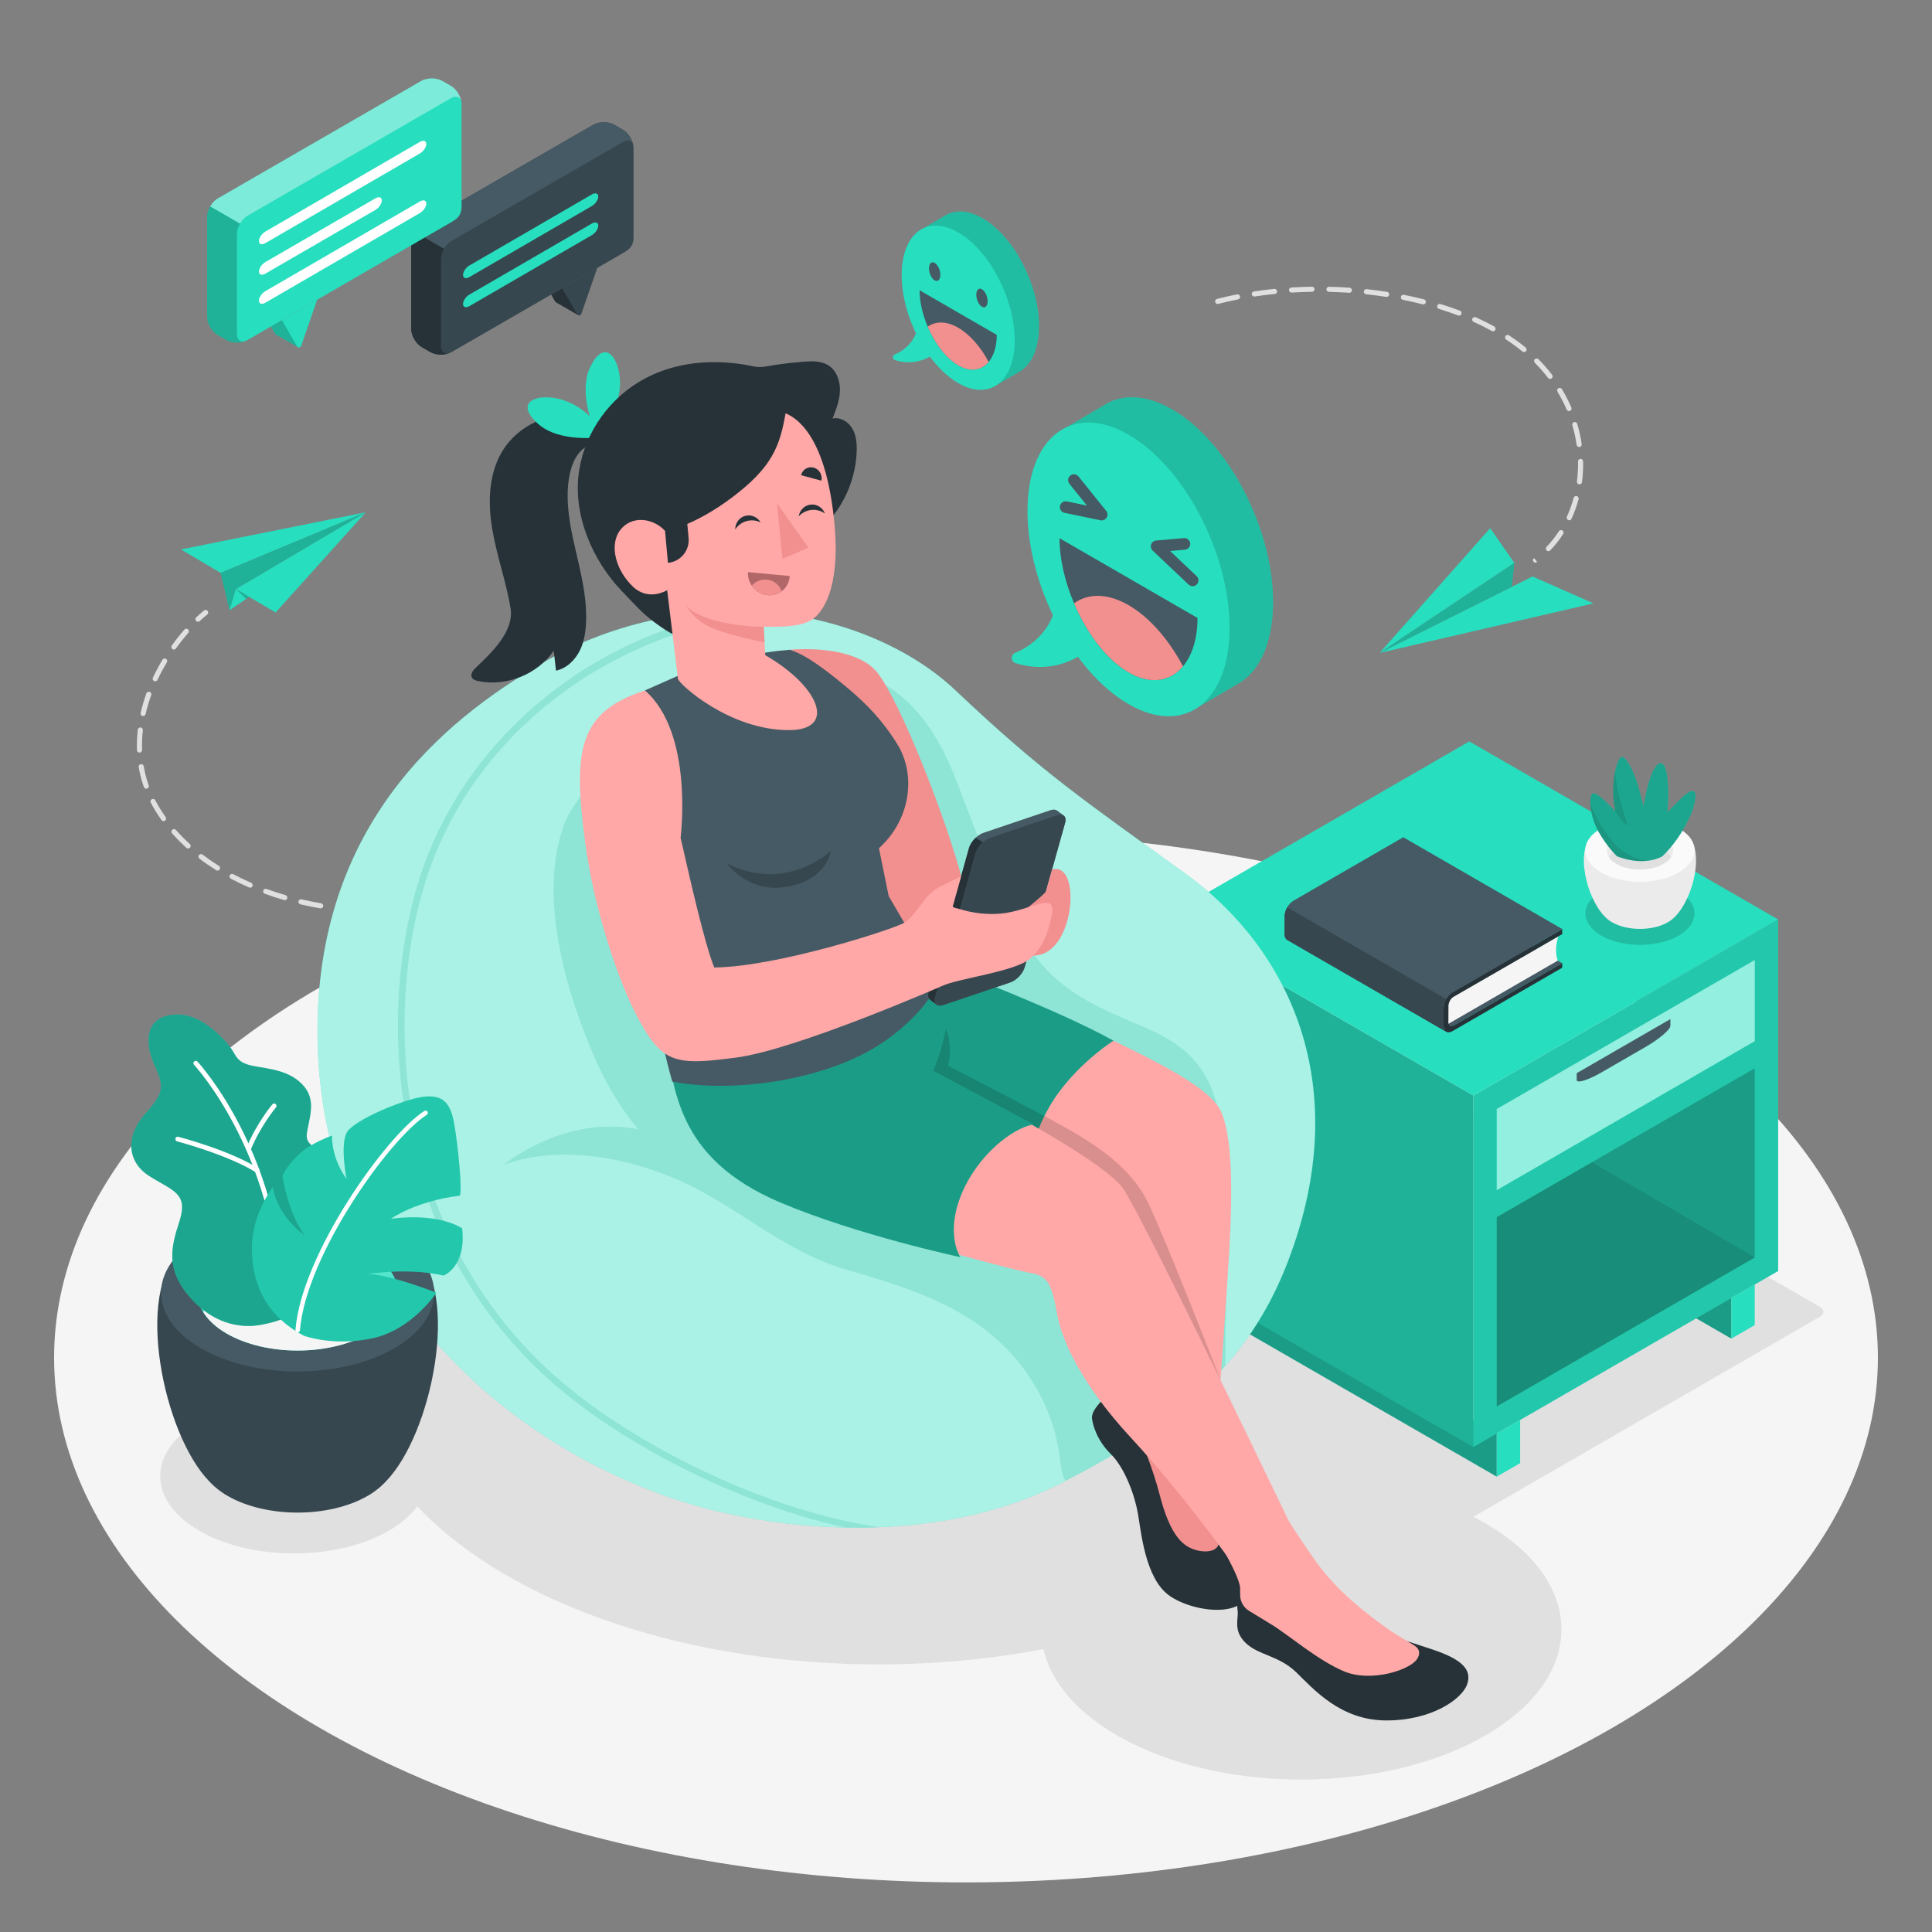 <?xml version="1.0" encoding="utf-8"?>
<!-- Generator: Adobe Illustrator 27.5.0, SVG Export Plug-In . SVG Version: 6.00 Build 0)  -->
<svg version="1.1" xmlns="http://www.w3.org/2000/svg" xmlns:xlink="http://www.w3.org/1999/xlink" x="0px" y="0px"
	 viewBox="0 0 500 500" style="enable-background:new 0 0 500 500;" xml:space="preserve">
<rect x="0" y="0" width="500" height="500" fill="#808080" stroke="none"/>
<g id="Floor">
	<ellipse id="Floor_5_" style="fill:#F5F5F5;" cx="250" cy="351.358" rx="236" ry="135.805"/>
</g>
<g id="Shadows">
	<ellipse id="Shadow_6_" style="fill:#E0E0E0;" cx="76.087" cy="382.027" rx="34.637" ry="19.997"/>
	<ellipse id="Shadow_21_" style="fill:#E0E0E0;" cx="336.778" cy="421.683" rx="67.32" ry="38.867"/>
	<ellipse id="Shadow_13_" style="fill:#E0E0E0;" cx="227.353" cy="352.225" rx="136.007" ry="78.524"/>
	<path id="Shadow_22_" style="fill:#E0E0E0;" d="M370.595,396.218l-85.861-49.383c-1.206-0.694-1.207-1.82-0.002-2.516
		l96.234-55.561c1.205-0.696,3.159-0.696,4.364,0l85.691,49.476c1.205,0.696,1.205,1.824,0,2.519l-96.06,55.46
		C373.755,396.91,371.801,396.912,370.595,396.218z"/>
</g>
<g id="Paper_Planes_1_">
	<g id="Paper_Planes">
		<g id="Paper_Plane_1_">
			<g id="XMLID_16655_">
				<polygon id="XMLID_16653_" style="fill:#27DEBF;" points="61.044,152.442 94.659,132.571 71.326,158.517 				"/>
				<polygon id="XMLID_16654_" style="fill:#27DEBF;" points="94.659,132.571 57.108,148.268 46.827,142.193 				"/>
				<polygon id="XMLID_16619_" style="fill:#27DEBF;" points="57.108,148.268 59.398,157.937 61.044,152.442 94.659,132.571 				"/>
				<polygon id="XMLID_596_" style="opacity:0.2;" points="57.108,148.268 59.398,157.937 61.044,152.442 94.659,132.571 				"/>
				<polygon id="XMLID_16671_" style="fill:#27DEBF;" points="59.398,157.937 64.471,154.467 61.044,152.442 				"/>
				<polygon id="XMLID_587_" style="opacity:0.2;" points="61.044,152.442 64.471,154.467 63.662,155.021 				"/>
			</g>
			<g id="XMLID_586_">
				<g>
					<path style="fill:#E0E0E0;" d="M51.233,160.914c-0.176,0-0.352-0.07-0.482-0.209c-0.25-0.266-0.237-0.685,0.03-0.934
						c0.678-0.636,1.361-1.231,2.028-1.769c0.283-0.227,0.699-0.186,0.929,0.1c0.229,0.285,0.185,0.7-0.1,0.929
						c-0.642,0.517-1.299,1.091-1.953,1.703C51.557,160.855,51.396,160.914,51.233,160.914z"/>
				</g>
				<g>
					<path style="fill:#E0E0E0;" d="M100.613,236.537c-1.306-0.001-2.592-0.022-3.857-0.064c-0.365-0.013-0.65-0.318-0.639-0.683
						c0.013-0.363,0.29-0.619,0.683-0.639c1.688,0.057,3.411,0.076,5.172,0.057c0.002,0,0.005,0,0.007,0
						c0.362,0,0.657,0.291,0.661,0.654c0.004,0.364-0.289,0.664-0.654,0.667C101.526,236.534,101.068,236.537,100.613,236.537z
						 M106.31,236.401c-0.35,0-0.642-0.276-0.659-0.63c-0.017-0.364,0.264-0.674,0.629-0.691c1.692-0.08,3.428-0.197,5.163-0.349
						c0.363-0.011,0.684,0.238,0.716,0.601c0.032,0.363-0.238,0.684-0.601,0.716c-1.753,0.153-3.508,0.271-5.217,0.351
						C106.331,236.401,106.32,236.401,106.31,236.401z M92.45,236.241c-0.016,0-0.033,0-0.049-0.002
						c-1.745-0.128-3.498-0.303-5.209-0.518c-0.362-0.046-0.618-0.377-0.573-0.739c0.046-0.362,0.377-0.611,0.739-0.573
						c1.688,0.213,3.417,0.386,5.139,0.513c0.365,0.027,0.638,0.343,0.611,0.707C93.083,235.976,92.792,236.241,92.45,236.241z
						 M115.812,235.605c-0.33,0-0.615-0.246-0.655-0.583c-0.043-0.361,0.215-0.69,0.578-0.734c1.683-0.201,3.409-0.439,5.131-0.705
						c0.352-0.062,0.697,0.19,0.754,0.552c0.056,0.361-0.191,0.698-0.552,0.754c-1.736,0.269-3.477,0.508-5.177,0.711
						C115.865,235.604,115.838,235.605,115.812,235.605z M82.99,235.087c-0.037,0-0.076-0.003-0.113-0.01
						c-1.747-0.303-3.475-0.654-5.134-1.042c-0.355-0.083-0.576-0.439-0.492-0.794c0.084-0.354,0.442-0.572,0.794-0.492
						c1.634,0.383,3.336,0.728,5.057,1.027c0.36,0.063,0.601,0.405,0.539,0.764C83.584,234.861,83.305,235.087,82.99,235.087z
						 M73.7,232.955c-0.061,0-0.122-0.009-0.184-0.026c-1.693-0.491-3.371-1.039-4.986-1.629c-0.342-0.125-0.519-0.504-0.393-0.847
						c0.123-0.342,0.502-0.523,0.847-0.393c1.587,0.579,3.236,1.118,4.9,1.6c0.351,0.102,0.553,0.468,0.451,0.818
						C74.251,232.767,73.987,232.955,73.7,232.955z M64.734,229.733c-0.089,0-0.178-0.017-0.264-0.055
						c-1.623-0.707-3.215-1.473-4.731-2.279c-0.322-0.171-0.444-0.571-0.273-0.894c0.172-0.32,0.571-0.442,0.894-0.273
						c1.485,0.789,3.046,1.542,4.637,2.235c0.335,0.145,0.488,0.535,0.342,0.869C65.232,229.585,64.989,229.733,64.734,229.733z
						 M56.295,225.309c-0.119,0-0.24-0.033-0.35-0.101c-1.506-0.943-2.962-1.949-4.327-2.991c-0.289-0.221-0.345-0.636-0.124-0.926
						c0.221-0.289,0.634-0.346,0.926-0.124c1.333,1.016,2.754,1.999,4.227,2.922c0.309,0.193,0.403,0.601,0.209,0.911
						C56.73,225.2,56.515,225.309,56.295,225.309z M48.686,219.584c-0.159,0-0.317-0.057-0.443-0.17
						c-1.321-1.196-2.57-2.456-3.709-3.747c-0.241-0.273-0.215-0.691,0.058-0.933c0.273-0.24,0.69-0.217,0.933,0.058
						c1.107,1.254,2.321,2.478,3.605,3.641c0.27,0.245,0.291,0.664,0.047,0.934C49.046,219.511,48.866,219.584,48.686,219.584z
						 M42.329,212.502c-0.207,0-0.41-0.096-0.539-0.276c-1.044-1.462-1.977-2.977-2.772-4.505c-0.168-0.323-0.042-0.722,0.282-0.891
						c0.325-0.168,0.722-0.041,0.892,0.282c0.766,1.472,1.666,2.935,2.674,4.346c0.213,0.297,0.143,0.71-0.153,0.922
						C42.596,212.462,42.462,212.502,42.329,212.502z M37.862,204.111c-0.271,0-0.525-0.167-0.622-0.438
						c-0.457-1.273-0.825-2.56-1.092-3.827c-0.093-0.439-0.177-0.875-0.251-1.313c-0.061-0.36,0.183-0.701,0.542-0.762
						c0.352-0.06,0.7,0.182,0.762,0.542c0.07,0.418,0.15,0.838,0.239,1.258c0.256,1.208,0.607,2.437,1.044,3.654
						c0.123,0.343-0.056,0.721-0.399,0.845C38.012,204.098,37.936,204.111,37.862,204.111z M36.108,194.777
						c-0.355,0-0.648-0.281-0.661-0.638c-0.014-0.422-0.022-0.843-0.022-1.263c0-1.322,0.077-2.677,0.228-4.028
						c0.041-0.363,0.381-0.621,0.731-0.583c0.363,0.04,0.623,0.367,0.583,0.731c-0.146,1.301-0.22,2.606-0.22,3.879
						c0,0.404,0.008,0.81,0.022,1.216c0.013,0.365-0.273,0.671-0.638,0.684C36.123,194.777,36.116,194.777,36.108,194.777z
						 M37.041,185.313c-0.049,0-0.099-0.005-0.148-0.016c-0.356-0.082-0.578-0.436-0.497-0.791c0.384-1.678,0.887-3.381,1.493-5.062
						c0.123-0.343,0.501-0.522,0.845-0.397c0.343,0.123,0.521,0.502,0.397,0.845c-0.588,1.632-1.075,3.283-1.447,4.908
						C37.614,185.106,37.342,185.313,37.041,185.313z M40.171,176.323c-0.094,0-0.19-0.02-0.281-0.063
						c-0.331-0.155-0.472-0.549-0.317-0.879c0.737-1.568,1.569-3.131,2.477-4.648c0.188-0.312,0.592-0.415,0.907-0.228
						c0.314,0.188,0.414,0.593,0.228,0.907c-0.886,1.478-1.698,3.002-2.416,4.531C40.657,176.183,40.419,176.323,40.171,176.323z
						 M44.995,168.108c-0.133,0-0.266-0.039-0.383-0.123c-0.297-0.212-0.366-0.624-0.154-0.921c1.028-1.44,2.128-2.829,3.272-4.13
						c0.241-0.273,0.658-0.302,0.933-0.06c0.274,0.241,0.301,0.659,0.06,0.933c-1.114,1.267-2.187,2.621-3.189,4.024
						C45.405,168.012,45.202,168.108,44.995,168.108z"/>
				</g>
				<g>
					<path style="fill:#E0E0E0;" d="M125.302,234.161c-0.312,0-0.59-0.222-0.649-0.54c-0.066-0.359,0.171-0.704,0.53-0.77
						c0.855-0.158,1.718-0.324,2.585-0.5c0.357-0.071,0.707,0.16,0.779,0.517c0.072,0.358-0.16,0.706-0.517,0.779
						c-0.875,0.176-1.744,0.344-2.606,0.504C125.383,234.157,125.343,234.161,125.302,234.161z"/>
				</g>
			</g>
		</g>
		<g id="Paper_Plane">
			<polygon id="XMLID_16609_" style="fill:#27DEBF;" points="357.039,168.981 396.619,149.185 412.387,156.16 			"/>
			<polygon id="XMLID_16612_" style="fill:#27DEBF;" points="357.039,168.981 391.907,145.672 385.662,136.697 			"/>
			<polygon id="XMLID_602_" style="fill:#27DEBF;" points="391.907,145.672 391.248,151.871 357.039,168.981 			"/>
			<polygon id="XMLID_584_" style="opacity:0.2;" points="391.907,145.672 391.248,151.871 357.039,168.981 			"/>
			<g id="XMLID_583_">
				<path style="fill:#E0E0E0;" d="M397.383,145.597c-0.193,0-0.386-0.085-0.516-0.248c-0.228-0.285-0.182-0.7,0.104-0.929
					l0.458,0.482l0.367,0.551C397.674,145.55,397.528,145.597,397.383,145.597z M400.721,142.643c-0.164,0-0.329-0.061-0.457-0.184
					c-0.264-0.252-0.273-0.67-0.02-0.934c1.176-1.229,2.252-2.589,3.197-4.043c0.197-0.306,0.608-0.393,0.914-0.194
					c0.307,0.198,0.393,0.608,0.194,0.914c-0.99,1.523-2.117,2.95-3.351,4.237C401.068,142.575,400.895,142.643,400.721,142.643z
					 M406.111,134.644c-0.092,0-0.186-0.019-0.275-0.06c-0.332-0.152-0.478-0.544-0.326-0.876c0.709-1.547,1.297-3.184,1.75-4.866
					c0.094-0.351,0.453-0.566,0.81-0.465c0.352,0.094,0.561,0.457,0.465,0.81c-0.471,1.751-1.085,3.458-1.823,5.072
					C406.601,134.501,406.361,134.644,406.111,134.644z M408.76,125.356c-0.029,0-0.059-0.002-0.087-0.006
					c-0.363-0.048-0.616-0.38-0.568-0.742c0.194-1.462,0.292-2.964,0.292-4.464c0-0.236-0.003-0.473-0.008-0.71
					c-0.008-0.365,0.283-0.666,0.647-0.674c0.005,0,0.01,0,0.013,0c0.359,0,0.654,0.288,0.661,0.647
					c0.005,0.246,0.008,0.491,0.008,0.737c0,1.558-0.102,3.119-0.304,4.637C409.369,125.115,409.086,125.356,408.76,125.356z
					 M408.687,115.694c-0.323,0-0.606-0.238-0.653-0.566c-0.245-1.696-0.618-3.4-1.111-5.065c-0.104-0.35,0.096-0.717,0.446-0.821
					c0.352-0.104,0.717,0.096,0.821,0.446c0.51,1.725,0.897,3.492,1.151,5.252c0.052,0.362-0.198,0.696-0.56,0.748
					C408.75,115.692,408.718,115.694,408.687,115.694z M406.06,106.396c-0.256,0-0.5-0.15-0.607-0.4
					c-0.678-1.577-1.476-3.129-2.374-4.616c-0.188-0.312-0.089-0.718,0.224-0.907c0.313-0.188,0.718-0.089,0.907,0.224
					c0.929,1.538,1.756,3.145,2.457,4.778c0.144,0.335-0.011,0.724-0.346,0.867C406.236,106.378,406.148,106.396,406.06,106.396z
					 M401.16,98.064c-0.198,0-0.394-0.089-0.524-0.259c-1.04-1.355-2.192-2.671-3.424-3.91c-0.257-0.259-0.255-0.677,0.004-0.935
					c0.259-0.259,0.676-0.255,0.935,0.004c1.27,1.279,2.459,2.637,3.533,4.037c0.222,0.289,0.167,0.704-0.122,0.926
					C401.443,98.019,401.301,98.064,401.16,98.064z M394.426,91.126c-0.148,0-0.296-0.049-0.419-0.15
					c-0.801-0.658-1.637-1.299-2.484-1.905c-0.562-0.402-1.136-0.794-1.719-1.178c-0.305-0.2-0.39-0.61-0.189-0.915
					c0.2-0.305,0.609-0.393,0.915-0.189c0.599,0.393,1.187,0.795,1.763,1.207c0.871,0.623,1.731,1.282,2.554,1.959
					c0.282,0.232,0.323,0.648,0.091,0.93C394.806,91.044,394.616,91.126,394.426,91.126z M386.391,85.731
					c-0.108,0-0.217-0.026-0.318-0.082c-1.482-0.818-3.057-1.604-4.681-2.335c-0.333-0.15-0.481-0.541-0.332-0.874
					c0.152-0.334,0.542-0.479,0.874-0.332c1.657,0.746,3.264,1.548,4.778,2.383c0.319,0.177,0.436,0.579,0.26,0.898
					C386.85,85.608,386.624,85.731,386.391,85.731z M377.593,81.686c-0.078,0-0.158-0.013-0.235-0.043
					c-1.601-0.609-3.27-1.182-4.959-1.702c-0.349-0.108-0.544-0.478-0.438-0.826c0.107-0.35,0.48-0.54,0.826-0.438
					c1.718,0.529,3.413,1.112,5.04,1.731c0.341,0.13,0.513,0.512,0.383,0.852C378.111,81.525,377.86,81.686,377.593,81.686z
					 M368.353,78.777c-0.054,0-0.109-0.007-0.164-0.02c-1.657-0.425-3.38-0.816-5.124-1.163c-0.358-0.071-0.59-0.419-0.519-0.777
					c0.071-0.359,0.423-0.592,0.777-0.519c1.767,0.351,3.515,0.748,5.195,1.178c0.353,0.091,0.566,0.451,0.476,0.805
					C368.916,78.579,368.648,78.777,368.353,78.777z M315.124,78.664c-0.294,0-0.563-0.197-0.639-0.495
					c-0.091-0.353,0.121-0.714,0.474-0.805c1.684-0.436,3.43-0.832,5.19-1.178c0.361-0.071,0.706,0.162,0.776,0.52
					c0.07,0.359-0.162,0.706-0.52,0.776c-1.735,0.341-3.456,0.732-5.115,1.161C315.233,78.657,315.177,78.664,315.124,78.664z
					 M358.853,76.84c-0.034,0-0.068-0.002-0.103-0.008c-1.7-0.265-3.454-0.494-5.213-0.682c-0.363-0.038-0.625-0.364-0.587-0.727
					c0.038-0.362,0.375-0.633,0.727-0.587c1.779,0.189,3.554,0.421,5.277,0.69c0.361,0.056,0.607,0.394,0.551,0.755
					C359.454,76.608,359.173,76.84,358.853,76.84z M324.614,76.74c-0.321,0-0.603-0.235-0.652-0.562
					c-0.055-0.362,0.193-0.698,0.554-0.752c1.728-0.262,3.503-0.485,5.276-0.665c0.354-0.033,0.688,0.229,0.724,0.591
					c0.037,0.363-0.228,0.687-0.591,0.724c-1.75,0.177-3.504,0.397-5.21,0.655C324.681,76.738,324.647,76.74,324.614,76.74z
					 M349.218,75.774c-0.015,0-0.031,0-0.045-0.001c-1.74-0.118-3.507-0.197-5.252-0.236c-0.365-0.008-0.654-0.311-0.646-0.675
					c0.008-0.36,0.302-0.646,0.661-0.646c0.005,0,0.01,0,0.014,0c1.765,0.038,3.553,0.118,5.311,0.238
					c0.364,0.025,0.64,0.34,0.615,0.704C349.853,75.506,349.562,75.774,349.218,75.774z M334.249,75.725
					c-0.346,0-0.637-0.269-0.659-0.62c-0.022-0.364,0.255-0.678,0.619-0.7c1.75-0.108,3.538-0.176,5.312-0.203
					c0.003,0,0.007,0,0.01,0c0.361,0,0.655,0.29,0.661,0.651c0.006,0.364-0.286,0.665-0.651,0.67
					c-1.753,0.027-3.521,0.094-5.251,0.201C334.276,75.725,334.263,75.725,334.249,75.725z"/>
			</g>
		</g>
	</g>
</g>
<g id="Furniture">
	<g id="Side_table">
		<g id="Side_table_1_">
			<g id="XMLID_5255_">
				<g id="XMLID_5311_">
					<polygon id="XMLID_5312_" style="fill:#27DEBF;" points="448.067,346.432 435.949,339.435 448.067,335.935 					"/>
				</g>
				<g id="XMLID_5309_" style="opacity:0.3;">
					<polygon id="XMLID_5310_" points="448.067,346.432 435.949,339.435 448.067,335.935 					"/>
				</g>
				<g id="XMLID_5305_">
					<polygon id="XMLID_5306_" style="fill:#27DEBF;" points="387.356,370.99 387.356,382.149 307.417,336.059 307.418,324.901 
											"/>
				</g>
				<g id="XMLID_5303_" style="opacity:0.3;">
					<polygon id="XMLID_5304_" points="387.356,370.99 387.356,382.149 307.417,336.059 307.418,324.901 					"/>
				</g>
				<g id="XMLID_5299_">
					<polygon id="XMLID_5300_" style="fill:#27DEBF;" points="301.356,237.424 381.296,283.514 381.297,374.49 301.356,328.4 					
						"/>
				</g>
				<g id="XMLID_5297_" style="opacity:0.2;">
					<polygon id="XMLID_5298_" points="301.356,237.424 381.296,283.514 381.297,374.49 301.356,328.4 					"/>
				</g>
				<g id="XMLID_5295_">
					<polygon id="XMLID_5296_" style="fill:#27DEBF;" points="381.296,283.514 460.19,237.961 460.19,328.937 381.297,374.49 					
						"/>
					<polygon id="XMLID_295_" style="opacity:0.1;" points="381.296,283.514 460.19,237.961 460.19,328.937 381.297,374.49 					"/>
				</g>
				<g id="XMLID_5291_">
					<polygon id="XMLID_5292_" style="fill:#27DEBF;" points="460.19,237.961 380.249,191.871 301.356,237.424 381.296,283.514 
											"/>
				</g>
				<g id="XMLID_5286_">
					<g id="XMLID_5287_">
						<polygon id="XMLID_5288_" style="fill:#27DEBF;" points="387.356,287.012 454.131,248.458 454.131,269.452 387.356,308.008 
													"/>
					</g>
				</g>
				<g id="XMLID_5281_" style="opacity:0.5;">
					<g id="XMLID_5284_">
						<polygon id="XMLID_5285_" style="fill:#FFFFFF;" points="387.356,287.012 454.131,248.458 454.131,269.452 387.356,308.008 
													"/>
					</g>
				</g>
				<g id="XMLID_5278_">
					<g id="XMLID_5279_">
						<polygon id="XMLID_5280_" style="fill:#27DEBF;" points="387.356,315.006 454.131,276.451 454.131,325.438 387.356,363.994 
													"/>
					</g>
				</g>
				<g id="XMLID_5264_" style="opacity:0.3;">
					<g id="XMLID_5265_">
						<polygon id="XMLID_5277_" points="387.356,315.006 454.131,276.451 454.131,325.438 387.356,363.994 						"/>
					</g>
				</g>
				<g id="XMLID_5262_">
					<polygon id="XMLID_5263_" style="fill:#27DEBF;" points="387.356,382.149 393.418,378.65 393.418,367.492 387.356,370.99 					
						"/>
				</g>
				<g id="XMLID_5258_">
					<polygon id="XMLID_5259_" style="fill:#27DEBF;" points="448.067,346.432 454.129,342.933 454.129,332.437 448.067,335.935 
											"/>
				</g>
			</g>
			<g id="XMLID_5253_">
				<path id="XMLID_5254_" style="fill:#455A64;" d="M408.051,279.486c0,0.966,2.892,0.08,6.46-1.98l11.32-6.536
					c3.568-2.06,6.461-4.513,6.461-5.48l0.001-1.75l-24.242,13.995C408.051,277.736,408.051,278.519,408.051,279.486z"/>
			</g>
			<polygon id="XMLID_5252_" style="opacity:0.1;" points="454.131,325.438 411.994,300.78 387.356,315.006 387.356,363.994 			"/>
		</g>
		<g id="Pot_3_">
			<g id="XMLID_862_" style="opacity:0.15;">
				<path id="XMLID_864_" d="M414.433,230.623c-5.515,3.184-5.515,8.346,0,11.53c5.515,3.184,14.456,3.184,19.971,0
					c5.515-3.184,5.515-8.346,0-11.53C428.889,227.439,419.948,227.439,414.433,230.623z"/>
			</g>
			<g id="XMLID_990_">
				<g id="XMLID_695_">
					<g id="XMLID_750_">
						<g id="XMLID_857_">
							<path id="XMLID_859_" style="fill:#EBEBEB;" d="M433.523,237.208c4.87-4.97,7.731-17.378,2.981-21.32h-24.17
								c-4.749,3.94-1.891,16.342,2.976,21.315c0.042,0.046,0.089,0.091,0.134,0.137c0.056,0.055,0.111,0.111,0.168,0.164
								c0.137,0.133,0.283,0.264,0.44,0.391c0.038,0.032,0.078,0.06,0.116,0.091c0.119,0.094,0.237,0.188,0.368,0.278
								c0.207,0.147,0.417,0.284,0.629,0.402c4.006,2.313,10.501,2.313,14.507,0h0h0.001c0.214-0.119,0.425-0.257,0.634-0.405
								c0.121-0.084,0.23-0.172,0.342-0.259c0.048-0.038,0.096-0.073,0.144-0.113c0.151-0.124,0.292-0.249,0.425-0.378
								c0.065-0.061,0.129-0.126,0.194-0.189C433.448,237.284,433.488,237.247,433.523,237.208z"/>
						</g>
						<g id="XMLID_850_">
							<path id="XMLID_851_" style="fill:#FAFAFA;" d="M414.433,214.301c-5.515,3.184-5.515,8.346,0,11.53
								c5.515,3.184,14.456,3.184,19.971,0c5.515-3.184,5.515-8.346,0-11.53C428.889,211.117,419.948,211.117,414.433,214.301z"/>
						</g>
						<g id="XMLID_848_">
							<path id="XMLID_849_" style="fill:#EBEBEB;" d="M418.344,216.559c-3.355,1.937-3.355,5.078,0,7.015
								c3.355,1.937,8.795,1.937,12.15,0c3.355-1.937,3.355-5.078,0-7.015C427.138,214.621,421.699,214.621,418.344,216.559z"/>
						</g>
						<g id="XMLID_845_">
							<path id="XMLID_846_" style="fill:#E0E0E0;" d="M430.494,219.888c-3.355-1.937-8.795-1.937-12.15,0
								c-0.932,0.538-1.595,1.171-2.01,1.843c0.414,0.672,1.078,1.305,2.01,1.843c3.355,1.937,8.795,1.937,12.15,0
								c0.932-0.538,1.596-1.17,2.01-1.843C432.089,221.059,431.426,220.426,430.494,219.888z"/>
						</g>
					</g>
				</g>
				<g id="XMLID_610_">
					<path id="XMLID_693_" style="fill:#27DEBF;" d="M418.496,221.622c0,0-2.594-2.471-4.819-6.406
						c-2.225-3.935-2.636-9.206-1.486-9.857c1.15-0.651,5.833,4.607,5.833,4.607s-0.689-3.212-0.493-6.716
						c0.196-3.504,1.051-6.689,2.054-7.332c1.003-0.643,3.249,3.779,4.213,6.983c0.963,3.204,1.538,5.837,1.538,5.837
						s0.657-4.331,1.726-7.373c1.168-3.326,2.228-4.078,3.049-3.749c0.822,0.328,1.364,1.881,1.604,6.311
						c0.168,3.102-0.198,6.34-0.198,6.34s1.651-1.815,3.484-3.576c2.013-1.933,2.874-2.2,3.45-1.831
						c0.575,0.369,0.734,3.377-2.383,9.016c-2.751,4.975-5.884,7.746-5.884,7.746S425.869,224.404,418.496,221.622z"/>
				</g>
				<g id="XMLID_605_" style="opacity:0.25;">
					<path id="XMLID_606_" d="M418.496,221.622c0,0-2.594-2.471-4.819-6.406c-2.225-3.935-2.636-9.206-1.486-9.857
						c1.15-0.651,5.833,4.607,5.833,4.607s-0.689-3.212-0.493-6.716c0.196-3.504,1.051-6.689,2.054-7.332
						c1.003-0.643,3.249,3.779,4.213,6.983c0.963,3.204,1.538,5.837,1.538,5.837s0.657-4.331,1.726-7.373
						c1.168-3.326,2.228-4.078,3.049-3.749c0.822,0.328,1.364,1.881,1.604,6.311c0.168,3.102-0.198,6.34-0.198,6.34
						s1.651-1.815,3.484-3.576c2.013-1.933,2.874-2.2,3.45-1.831c0.575,0.369,0.734,3.377-2.383,9.016
						c-2.751,4.975-5.884,7.746-5.884,7.746S425.869,224.404,418.496,221.622z"/>
				</g>
				<path style="opacity:0.1;" d="M421.341,213.758c0,0-3.128-8.275-3.316-14.291c-0.242,1.129-0.417,2.432-0.492,3.784
					c-0.197,3.505,0.492,6.716,0.492,6.716S419.755,212.873,421.341,213.758z"/>
				<path style="opacity:0.1;" d="M426.27,222.781c-1.163-0.202-4.129-0.869-6.607-2.715c-3.095-2.305-7.624-9.604-8.09-12.525
					c-0.006,2.051,0.67,5.138,2.105,7.675c2.225,3.935,4.819,6.406,4.819,6.406C421.7,222.831,424.324,222.988,426.27,222.781z"/>
			</g>
		</g>
		<g id="Book">
			<g id="XMLID_482_">
				<polygon id="XMLID_581_" style="fill:#455A64;" points="404.31,249.279 374.68,266.311 333.532,242.555 363.159,225.521 				"/>
				<path id="XMLID_580_" style="fill:#F5F5F5;" d="M374.396,265.225l28.749-16.619c-0.628-1.792-0.581-3.883,0.13-6.268
					L374.68,258.81C374.68,258.81,374.224,260.323,374.396,265.225z"/>
				<path id="XMLID_579_" style="fill:#263238;" d="M375.906,256.852c-1.275,0.736-2.309,2.526-2.309,3.999v4.671
					c0,1.472,1.034,2.069,2.309,1.333l28.401-16.418l0.003-1.157l-28.085,16.15c-0.765,0.442-1.385,0.084-1.384-0.8l0.022-4.329
					c0.001-0.883,0.622-1.958,1.387-2.399l28.058-16.156l0-1.312L375.906,256.852z"/>
				<path id="XMLID_502_" style="fill:#455A64;" d="M404.307,240.436l-41.148-23.757l-28.399,16.417
					c-1.274,0.736-2.309,2.527-2.309,3.999l-0.001,4.672c0.001,0.733,0.257,1.25,0.677,1.493l41.148,23.757
					c-0.42-0.243-0.676-0.76-0.677-1.493l-0.004-4.675c0-1.471,1.034-3.263,2.309-3.998L404.307,240.436z"/>
				<path id="XMLID_498_" style="fill:#37474F;" d="M374.271,258.574c-0.418,0.724-0.676,1.539-0.676,2.275l0.004,4.675
					c0.001,0.733,0.257,1.25,0.677,1.493l-41.148-23.757c-0.42-0.243-0.676-0.759-0.677-1.493l0.001-4.672
					c0-0.736,0.258-1.551,0.676-2.275L374.271,258.574z"/>
			</g>
		</g>
	</g>
</g>
<g id="Puff">
	<g id="Bean_Bag">
		<path style="fill:#27DEBF;" d="M141.487,170.952c-22.9,13.221-59.327,39.49-59.327,95.912s37.923,101.142,88.993,119.888
			c27.316,10.027,70.609,13.867,103.594-3.011c28.684-14.677,48.006-29.77,58.527-57.172c17.64-45.943-0.016-81.364-26.381-100.396
			c-26.365-19.032-37.125-26.21-59.6-47.488c-11.412-10.804-28.463-18.064-46.477-20.07
			C181.166,156.427,158.921,160.886,141.487,170.952z"/>
		<path style="opacity:0.6;fill:#FFFFFF;" d="M141.487,170.952c-22.9,13.221-59.327,39.49-59.327,95.912
			s37.923,101.142,88.993,119.888c27.316,10.027,70.609,13.867,103.594-3.011c28.684-14.677,48.006-29.77,58.527-57.172
			c17.64-45.943-0.016-81.364-26.381-100.396c-26.365-19.032-37.125-26.21-59.6-47.488c-11.412-10.804-28.463-18.064-46.477-20.07
			C181.166,156.427,158.921,160.886,141.487,170.952z"/>
		<path style="opacity:0.15;fill:#27DEBF;" d="M147.42,359.348c-45.251-36.871-48.491-95.422-37.322-131.16
			c11.693-37.413,47.063-65.526,90.738-69.571c-0.007-0.001-0.013-0.002-0.021-0.003c-3.119-0.347-6.307-0.508-9.527-0.525
			c-39.36,6.314-71.765,34.213-82.822,69.589c-11.311,36.196-7.994,95.618,37.876,132.993
			c19.608,15.976,49.263,29.845,72.702,34.633c2.794,0.049,5.604,0.027,8.424-0.084C199.255,391.186,166.791,375.13,147.42,359.348z
			"/>
		<path style="opacity:0.05;" d="M147.42,359.348c-45.251-36.871-48.491-95.422-37.322-131.16
			c11.693-37.413,47.063-65.526,90.738-69.571c-0.007-0.001-0.013-0.002-0.021-0.003c-3.119-0.347-6.307-0.508-9.527-0.525
			c-39.36,6.314-71.765,34.213-82.822,69.589c-11.311,36.196-7.994,95.618,37.876,132.993
			c19.608,15.976,49.263,29.845,72.702,34.633c2.794,0.049,5.604,0.027,8.424-0.084C199.255,391.186,166.791,375.13,147.42,359.348z
			"/>
	</g>
</g>
<g id="Plant">
	<g id="Pot_2_">
		<g id="XMLID_5313_">
			<g id="XMLID_5330_">
				<g id="XMLID_5331_">
					<g id="XMLID_5344_">
						<path id="XMLID_5345_" style="fill:#37474F;" d="M99.797,383.47c12.184-12.432,19.341-49.521,7.457-59.382H46.787
							c-11.881,9.858-4.732,46.929,7.445,59.37c0.104,0.116,0.224,0.227,0.334,0.342c0.14,0.138,0.279,0.277,0.42,0.41
							c0.344,0.333,0.709,0.66,1.101,0.98c0.096,0.08,0.194,0.151,0.291,0.228c0.299,0.234,0.593,0.469,0.92,0.695
							c0.519,0.368,1.044,0.711,1.575,1.006c10.023,5.786,26.272,5.786,36.293,0l0.001,0l0.001,0
							c0.535-0.297,1.063-0.643,1.586-1.014c0.303-0.21,0.577-0.43,0.856-0.647c0.12-0.095,0.24-0.183,0.36-0.282
							c0.378-0.309,0.73-0.624,1.062-0.945c0.163-0.153,0.324-0.314,0.484-0.473C99.608,383.661,99.709,383.567,99.797,383.47z"/>
					</g>
					<g id="XMLID_5340_">
						<path id="XMLID_5341_" style="fill:#455A64;" d="M52.038,320.117c-13.796,7.966-13.796,20.88,0,28.845
							c13.797,7.966,36.165,7.966,49.961,0c13.796-7.965,13.796-20.88-0.001-28.845C88.203,312.152,65.835,312.151,52.038,320.117z"
							/>
					</g>
					<g id="XMLID_5336_">
						<path id="XMLID_5337_" style="fill:#27DEBF;" d="M58.674,323.948c-10.132,5.85-10.132,15.334,0,21.183
							c10.132,5.85,26.559,5.85,36.69,0c10.132-5.849,10.131-15.333,0-21.183C85.232,318.098,68.805,318.098,58.674,323.948z"/>
					</g>
					<g id="XMLID_5334_" style="opacity:0.2;">
						<path id="XMLID_5335_" style="fill:#FFFFFF;" d="M58.674,323.948c-10.132,5.85-10.132,15.334,0,21.183
							c10.132,5.85,26.559,5.85,36.69,0c10.132-5.849,10.131-15.333,0-21.183C85.232,318.098,68.805,318.098,58.674,323.948z"/>
					</g>
					<g id="XMLID_5332_">
						<path id="XMLID_5333_" style="fill:#F5F5F5;" d="M95.364,334.001c-10.131-5.85-26.558-5.85-36.69,0
							c-2.814,1.625-4.817,3.535-6.069,5.565c1.251,2.03,3.254,3.94,6.069,5.565c10.132,5.85,26.559,5.85,36.69,0
							c2.815-1.625,4.818-3.535,6.069-5.565C100.182,337.536,98.179,335.626,95.364,334.001z"/>
					</g>
				</g>
			</g>
			<g id="Plants_11_">
				<g id="XMLID_5319_">
					<g id="XMLID_5328_">
						<path id="XMLID_5329_" style="fill:#27DEBF;" d="M84.081,311.204c0.626-1.272,1.153-2.593,1.426-4.08
							c0.627-3.406-0.223-7.31-2.979-9.407c-1.097-0.834-2.524-1.453-2.991-2.75c-0.257-0.714-0.16-1.503-0.028-2.251
							c0.512-2.908,1.494-5.902,0.685-8.742c-0.748-2.627-2.955-4.641-5.423-5.812c-2.468-1.171-5.206-1.62-7.902-2.064
							c-1.437-0.237-2.907-0.487-4.178-1.199c-1.562-0.874-2.047-2.418-3.021-3.773c-1.072-1.493-2.467-2.875-3.833-4.095
							c-2.847-2.545-6.414-4.638-10.356-4.464c-8.224,0.364-7.992,7.441-5.617,12.806c2.375,5.365,2.999,7.111-2.139,12.7
							c-5.138,5.589-5.149,12.478,0.98,16.337c6.129,3.859,10.12,4.366,7.693,11.794c-2.167,6.631-3.509,12.292,2.619,19.379
							c3.961,4.58,9.376,7.85,16.151,7.572c1.921-0.079,6.141-0.963,7.923-1.848c1.865-0.927,0.608-2.377,1.238-4.217
							c1.354-3.954,2.708-7.907,4.061-11.861c1.048-3.06,1.846-6.455,3.23-9.353C82.399,314.249,83.314,312.763,84.081,311.204z"/>
					</g>
					<g id="XMLID_5326_" style="opacity:0.25;">
						<path id="XMLID_5327_" d="M84.081,311.204c0.626-1.272,1.153-2.593,1.426-4.08c0.627-3.406-0.223-7.31-2.979-9.407
							c-1.097-0.834-2.524-1.453-2.991-2.75c-0.257-0.714-0.16-1.503-0.028-2.251c0.512-2.908,1.494-5.902,0.685-8.742
							c-0.748-2.627-2.955-4.641-5.423-5.812c-2.468-1.171-5.206-1.62-7.902-2.064c-1.437-0.237-2.907-0.487-4.178-1.199
							c-1.562-0.874-2.047-2.418-3.021-3.773c-1.072-1.493-2.467-2.875-3.833-4.095c-2.847-2.545-6.414-4.638-10.356-4.464
							c-8.224,0.364-7.992,7.441-5.617,12.806c2.375,5.365,2.999,7.111-2.139,12.7c-5.138,5.589-5.149,12.478,0.98,16.337
							c6.129,3.859,10.12,4.366,7.693,11.794c-2.167,6.631-3.509,12.292,2.619,19.379c3.961,4.58,9.376,7.85,16.151,7.572
							c1.921-0.079,6.141-0.963,7.923-1.848c1.865-0.927,0.608-2.377,1.238-4.217c1.354-3.954,2.708-7.907,4.061-11.861
							c1.048-3.06,1.846-6.455,3.23-9.353C82.399,314.249,83.314,312.763,84.081,311.204z"/>
					</g>
					<g id="XMLID_5324_">
						<path id="XMLID_5325_" style="fill:#FFFFFF;" d="M72.899,341.274c-0.239-0.083-0.409-0.313-0.407-0.583
							c0.347-40.623-22.042-64.877-22.269-65.117c-0.23-0.245-0.22-0.632,0.022-0.865c0.241-0.234,0.625-0.227,0.855,0.02
							c0.23,0.243,22.954,24.83,22.601,65.971c-0.003,0.338-0.276,0.61-0.61,0.608C73.025,341.306,72.96,341.295,72.899,341.274z"/>
					</g>
					<g id="XMLID_5322_">
						<path id="XMLID_5323_" style="fill:#FFFFFF;" d="M66.383,303.487c-0.042-0.015-0.083-0.034-0.123-0.059
							c-7.285-4.584-20.287-8.005-20.416-8.041c-0.327-0.086-0.518-0.417-0.434-0.745c0.084-0.327,0.415-0.525,0.738-0.44
							c0.541,0.139,13.311,3.503,20.753,8.186c0.284,0.179,0.37,0.555,0.193,0.843C66.941,303.478,66.644,303.578,66.383,303.487z"
							/>
					</g>
					<g id="XMLID_5320_">
						<path id="XMLID_5321_" style="fill:#FFFFFF;" d="M64.132,297.917c-0.011-0.004-0.021-0.007-0.032-0.013
							c-0.309-0.127-0.458-0.484-0.33-0.797c2.55-6.299,6.551-11.102,6.721-11.304c0.216-0.257,0.6-0.292,0.853-0.071
							c0.255,0.218,0.286,0.605,0.069,0.863c-0.04,0.048-4.047,4.862-6.523,10.973C64.768,297.871,64.434,298.022,64.132,297.917z"
							/>
					</g>
				</g>
				<g id="XMLID_5314_">
					<path id="XMLID_5318_" style="fill:#27DEBF;" d="M78.608,345.674c0,0,7.602,2.877,17.836,0.66
						c10.234-2.217,16.494-11.772,16.494-11.772s-11.069-4.435-17.524-4.865c0,0,10.016-1.707,19.387,0.416
						c0,0,5.924-2.206,4.802-12.21c0,0-5.575-4.109-18.409-2.499c0,0,6.431-4.59,17.705-5.945
						c0.887,0.009-0.313-13.023-1.388-18.832c-1.075-5.809-3.339-7.288-7.949-6.786c-4.61,0.501-18.115,5.981-19.845,9.326
						c-1.73,3.345-0.048,11.872-0.048,11.872s-3.748-4.664-3.763-11.16c0,0-5.132,1.876-7.876,4.299
						c-2.744,2.423-4.116,4.381-4.908,6.145c0.641,4.573,2.792,11.55,5.809,15.447c0,0-6.798-4.389-8.351-12.474
						c0,0-5.436,6.943-5.383,15.909C65.255,333.426,69.801,341.016,78.608,345.674z"/>
					<path id="XMLID_5317_" style="opacity:0.1;" d="M78.608,345.674c0,0,7.602,2.877,17.836,0.66
						c10.234-2.217,16.494-11.772,16.494-11.772s-11.069-4.435-17.524-4.865c0,0,10.016-1.707,19.387,0.416
						c0,0,5.924-2.206,4.802-12.21c0,0-5.575-4.109-18.409-2.499c0,0,6.431-4.59,17.705-5.945
						c0.887,0.009-0.313-13.023-1.388-18.832c-1.075-5.809-3.339-7.288-7.949-6.786c-4.61,0.501-18.115,5.981-19.845,9.326
						c-1.73,3.345-0.048,11.872-0.048,11.872s-3.748-4.664-3.763-11.16c0,0-5.132,1.876-7.876,4.299
						c-2.744,2.423-4.116,4.381-4.908,6.145c0.641,4.573,2.792,11.55,5.809,15.447c0,0-6.798-4.389-8.351-12.474
						c0,0-5.436,6.943-5.383,15.909C65.255,333.426,69.801,341.016,78.608,345.674z"/>
					<g id="XMLID_5315_">
						<path id="XMLID_5316_" style="fill:#FFFFFF;" d="M77.255,344.765c0.201-0.079,0.351-0.269,0.37-0.501
							c1.548-19.386,23.238-49.67,32.826-55.75c0.271-0.172,0.354-0.536,0.183-0.811c-0.171-0.275-0.531-0.354-0.802-0.186
							c-9.745,6.181-31.794,36.956-33.365,56.652c-0.026,0.324,0.212,0.607,0.532,0.633C77.09,344.81,77.176,344.796,77.255,344.765
							z"/>
					</g>
				</g>
			</g>
		</g>
	</g>
</g>
<g id="Smiley_Faces">
	<g id="Smiley_Face_1_">
		<g>
			<path style="fill:#27DEBF;" d="M329.48,155.835c0-19.219-11.685-41.545-26.099-49.867c-6.611-3.817-12.676-4.085-17.275-1.338
				l0,0l-11.217,6.629l5.029,10.593c-0.043,0.79-0.072,1.593-0.072,2.423c0,18.453,10.774,39.762,24.391,48.798l4.953,10.432
				l11.124-6.482l0,0C325.923,173.88,329.48,166.439,329.48,155.835z"/>
			<path style="opacity:0.15;" d="M329.48,155.835c0-19.219-11.685-41.545-26.099-49.867c-6.611-3.817-12.676-4.085-17.275-1.338
				l0,0l-11.217,6.629l5.029,10.593c-0.043,0.79-0.072,1.593-0.072,2.423c0,18.453,10.774,39.762,24.391,48.798l4.953,10.432
				l11.124-6.482l0,0C325.923,173.88,329.48,166.439,329.48,155.835z"/>
		</g>
		<g id="XMLID_296_">
			<path id="XMLID_14574_" style="fill:#27DEBF;" d="M265.909,132.261c0,19.259,11.709,41.631,26.153,49.97
				c14.444,8.339,26.153-0.513,26.153-19.771c0-19.259-11.709-41.631-26.153-49.97C277.619,104.15,265.909,113.002,265.909,132.261z
				"/>
			<g id="XMLID_462_">
				<path id="XMLID_467_" style="fill:#455A64;" d="M309.917,159.929c0,5.365-1.401,9.706-3.759,12.508
					c-3.281,3.93-8.373,4.887-14.08,1.572c-5.741-3.315-10.833-10.184-14.114-17.873c-2.359-5.536-3.76-11.483-3.76-16.848
					L309.917,159.929z"/>
				<path id="XMLID_14620_" style="fill:#F28F8F;" d="M306.159,172.436c-3.281,3.93-8.373,4.887-14.08,1.572
					c-5.741-3.315-10.833-10.184-14.114-17.873c3.657-2.631,8.646-2.666,14.114,0.479
					C297.513,159.758,302.502,165.533,306.159,172.436z"/>
			</g>
			<g id="XMLID_298_">
				<g id="XMLID_300_">
					<path id="XMLID_452_" style="fill:#455A64;" d="M308.648,151.71c-0.374,0-0.748-0.137-1.038-0.414l-9.301-8.804
						c-0.43-0.407-0.584-1.031-0.387-1.592c0.194-0.56,0.701-0.956,1.292-1.008l7.172-0.641c0.774-0.09,1.562,0.536,1.639,1.368
						c0.074,0.831-0.541,1.565-1.372,1.639l-3.835,0.344l6.869,6.501c0.604,0.572,0.631,1.529,0.06,2.134
						C309.449,151.551,309.048,151.71,308.648,151.71z"/>
				</g>
				<g id="XMLID_299_">
					<path id="XMLID_14560_" style="fill:#455A64;" d="M285.109,134.684c-0.1,0-0.204-0.01-0.307-0.032l-9.301-1.932
						c-0.818-0.17-1.342-0.97-1.172-1.786c0.17-0.814,0.955-1.346,1.786-1.171l5.179,1.076l-4.536-5.64
						c-0.521-0.651-0.417-1.6,0.234-2.122c0.644-0.522,1.595-0.422,2.122,0.23l7.172,8.921c0.397,0.497,0.444,1.191,0.11,1.734
						C286.12,134.417,285.626,134.684,285.109,134.684z"/>
				</g>
			</g>
		</g>
		<path style="fill:#27DEBF;" d="M272.674,158.688c0,0-1.795,6.867-9.945,10.268c-1.215,0.507-1.171,2.257,0.084,2.655
			c4.29,1.359,11.853,2.291,19.428-3.856L272.674,158.688z"/>
	</g>
	<g id="Smiley_Face">
		<g>
			<path style="fill:#27DEBF;" d="M268.901,84.378c0-10.747-6.534-23.23-14.594-27.884c-3.697-2.134-7.088-2.284-9.659-0.748l0,0
				l-6.272,3.707l2.812,5.923c-0.024,0.442-0.04,0.891-0.04,1.355c0,10.318,6.024,22.233,13.638,27.286l2.769,5.834l6.22-3.625l0,0
				C266.912,94.468,268.901,90.307,268.901,84.378z"/>
			<path style="opacity:0.15;" d="M268.901,84.378c0-10.747-6.534-23.23-14.594-27.884c-3.697-2.134-7.088-2.284-9.659-0.748l0,0
				l-6.272,3.707l2.812,5.923c-0.024,0.442-0.04,0.891-0.04,1.355c0,10.318,6.024,22.233,13.638,27.286l2.769,5.834l6.22-3.625l0,0
				C266.912,94.468,268.901,90.307,268.901,84.378z"/>
		</g>
		<g id="XMLID_867_">
			<path id="XMLID_1073_" style="fill:#27DEBF;" d="M233.354,71.197c0,10.769,6.547,23.279,14.624,27.942
				c8.077,4.663,14.624-0.287,14.624-11.055c0-10.769-6.547-23.279-14.624-27.942C239.902,55.478,233.354,60.428,233.354,71.197z"/>
			<g id="XMLID_1070_">
				<path id="XMLID_1072_" style="fill:#455A64;" d="M257.962,86.667c0,3-0.783,5.427-2.102,6.994
					c-1.835,2.198-4.682,2.733-7.873,0.879c-3.21-1.854-6.057-5.694-7.892-9.994c-1.319-3.096-2.102-6.421-2.102-9.421
					L257.962,86.667z"/>
				<path id="XMLID_1071_" style="fill:#F28F8F;" d="M255.86,93.661c-1.835,2.198-4.682,2.733-7.873,0.879
					c-3.21-1.854-6.057-5.694-7.892-9.994c2.045-1.471,4.835-1.491,7.892,0.267C251.026,86.572,253.815,89.801,255.86,93.661z"/>
			</g>
			<g id="XMLID_597_">
				<g id="XMLID_598_">
					<path id="XMLID_865_" style="fill:#455A64;" d="M252.661,76.274c0,1.247,0.657,2.638,1.467,3.106
						c0.81,0.468,1.467-0.164,1.467-1.412c0-1.247-0.657-2.638-1.467-3.106C253.318,74.394,252.661,75.026,252.661,76.274z"/>
					<path id="XMLID_600_" style="fill:#455A64;" d="M240.424,69.451c0,1.248,0.657,2.638,1.467,3.106
						c0.81,0.468,1.467-0.164,1.467-1.412c0-1.248-0.657-2.638-1.467-3.106C241.081,67.572,240.424,68.204,240.424,69.451z"/>
				</g>
			</g>
		</g>
		<path style="fill:#27DEBF;" d="M237.137,85.973c0,0-1.004,3.84-5.561,5.741c-0.679,0.284-0.655,1.262,0.047,1.484
			c2.399,0.76,6.628,1.281,10.863-2.156L237.137,85.973z"/>
	</g>
</g>
<g id="Character">
	<g>
		<path style="opacity:0.15;fill:#27DEBF;" d="M282.325,259.524c-16.988-9.401-20.288-19.682-35.033-57.987
			c-14.745-38.305-42.213-26.195-42.213-26.195s-51.515,15.129-59.452,39.106c-6.441,19.457,1.793,44.373,8.277,59.266
			c5.16,11.849,11.314,18.54,11.314,18.54c-19.414-3.821-34.88,9.278-34.88,9.278s16.379-7.774,43.268,3.011
			c15.921,6.386,28.33,19.013,45.242,23.97c13.131,3.85,26.445,7.737,37.265,16.502c9.727,7.881,16.547,19.456,18.143,31.924
			c0.272,2.129,0.502,4.445,1.454,6.296c17.104-8.825,30.832-17.862,41.304-29.664c0.321-3.821,0.088-7.746,0.189-11.57
			c0.375-14.091,0.554-28.226-0.194-42.308C315.29,267.326,299.314,268.924,282.325,259.524z"/>
		<path style="opacity:0.05;" d="M282.325,259.524c-16.988-9.401-20.288-19.682-35.033-57.987
			c-14.745-38.305-42.213-26.195-42.213-26.195s-51.515,15.129-59.452,39.106c-6.441,19.457,1.793,44.373,8.278,59.266
			c5.16,11.849,11.314,18.54,11.314,18.54c-19.414-3.821-34.88,9.278-34.88,9.278s16.379-7.775,43.268,3.011
			c15.921,6.386,28.33,19.013,45.242,23.97c13.131,3.849,26.445,7.737,37.265,16.502c9.727,7.881,16.547,19.456,18.143,31.924
			c0.272,2.129,0.502,4.445,1.454,6.296c17.104-8.825,30.832-17.862,41.304-29.664c0.321-3.821,0.088-7.746,0.189-11.57
			c0.375-14.091,0.554-28.226-0.194-42.308C315.29,267.326,299.313,268.924,282.325,259.524z"/>
	</g>
	<g id="Character_18_">
		<g>
			<path style="fill:#263238;" d="M156.116,110.446c-1.806-1.559-3.911-2.532-6.411-2.914c-7.62-1.163-15.766,2.666-19.732,9.276
				c-3.571,5.952-3.729,13.378-2.561,20.221c1.168,6.842,3.542,13.434,4.71,20.276c1.037,6.072-4.948,11.645-8.934,15.441
				c-0.728,0.693-1.522,1.698-1.06,2.59c0.3,0.58,1.008,0.8,1.649,0.931c7.277,1.488,15.297-1.731,19.528-7.836
				c0.196,1.711,0.392,3.422,0.588,5.133c2.767-0.59,5.005-2.775,6.226-5.327c1.221-2.552,1.547-5.442,1.578-8.271
				c0.101-9.435-3.505-18.09-4.543-27.298c-1.167-10.358,1.708-18.428,8.388-17.817c2.722,0.249,3.935-0.777,1.997-2.986
				C157.087,111.347,156.613,110.875,156.116,110.446z"/>
			<path style="fill:#27DEBF;" d="M154.397,112.201c-0.444-0.375-4.985-10.478-1.588-17.339c3.397-6.862,6.786-3.042,7.518,2.167
				C161.06,102.237,158.829,108.677,154.397,112.201z"/>
			<path style="fill:#27DEBF;" d="M156.221,112.898c-0.484,0.322-11.453,1.861-17.093-3.316c-5.641-5.178-1.026-7.366,4.18-6.615
				C148.512,103.718,154.074,107.658,156.221,112.898z"/>
		</g>
		<g id="XMLID_5442_">
			<g id="XMLID_5452_">
				<path id="XMLID_5454_" style="fill:#263238;" d="M284.911,362.718c-1.175,1.351-2.517,2.918-2.284,4.535
					c0.233,1.616,1.247,5.494,4.829,9.029c3.583,3.535,6.146,10.466,7,15.215c0.854,4.749,1.852,16.912,8.132,21.424
					c6.28,4.513,21.085,6.233,20.679-2.652c-0.406-8.885-19.539-42.241-19.539-42.241L284.911,362.718z"/>
				<path id="XMLID_5453_" style="fill:#F28F8F;" d="M293.316,368.056c1.934,4.391,4.98,11.752,6.814,18.813
					c1.834,7.061,4.174,11.981,7.898,13.735c3.724,1.755,9.141,1.149,6.874-3.6c-2.267-4.749-11.174-28.976-11.174-28.976
					L293.316,368.056z"/>
			</g>
			<path id="XMLID_5451_" style="fill:#FFA8A7;" d="M240.714,248.857c0,0,29.502,11.885,43.899,18.772
				c14.398,6.887,28.097,13.654,31.171,19.603c3.249,6.288,3.206,21.623,2.349,36.417c-0.857,14.794-2.847,41.397-2.847,41.397
				l-44.002-59.75l-42.605-25.385L240.714,248.857z"/>
			<path style="fill:#27DEBF;" d="M240.714,248.857c0,0,32.122,11.901,47.452,20.479c0,0-7.966,4.966-14.174,13.384
				c-6.209,8.418-8,18.476-8,18.476l-37.313-17.719L240.714,248.857z"/>
			<path style="opacity:0.3;" d="M240.714,248.857c0,0,32.122,11.901,47.452,20.479c0,0-7.966,4.966-14.174,13.384
				c-6.209,8.418-8,18.476-8,18.476l-37.313-17.719L240.714,248.857z"/>
			<path id="XMLID_5450_" style="opacity:0.15;" d="M297.1,311.226c-4.501-9.252-13.652-15.12-22.182-19.87
				c-6.784-3.778-22.985-12.121-29.617-15.565c0.859-2.569,0.69-6.414-0.446-9.586c-1.871,8.829-3.734,11.119-3.734,11.119
				l43.401,29.357l31.413,50.596C315.935,357.276,301.601,320.477,297.1,311.226z"/>
			<g id="XMLID_5443_">
				<path id="XMLID_5446_" style="fill:#263238;" d="M320.945,411.042c-1.153,0.842-0.855,3.78-0.637,5.925
					c0.218,2.145-1.21,5.053,2.075,8.231c3.285,3.178,8.579,3.233,13.06,7.572c4.481,4.338,11.425,12.418,23.201,12.478
					c11.776,0.059,19.596-5.444,21.008-9.239c1.412-3.794-1.135-6.585-9.202-9.213c-8.565-2.791-11.002-3.629-11.002-3.629
					L320.945,411.042z"/>
				<path id="XMLID_5445_" style="fill:#FFA8A7;" d="M328.275,385.343c0,0,8.58,13.944,13.32,20.179
					c4.741,6.234,11.331,11.706,18.402,16.618c1.54,1.07,4.9,2.93,6.156,3.793c1.118,0.768,1.551,1.875,0.621,3.368
					c-1.833,2.942-11.982,6.126-18.854,3.279c-6.872-2.847-14.636-9.624-18.965-12.223c-2.167-1.301-4.209-2.551-5.709-3.475
					c-1.439-0.887-2.311-2.453-2.295-4.144c0.005-0.479,0.003-1.04-0.008-1.695c-0.059-3.525-7.935-16.043-7.935-16.043
					L328.275,385.343z"/>
				<path id="XMLID_5444_" style="fill:#FFA8A7;" d="M174.788,267.684c1.145,11.918,1.807,18.458,9.135,28.941
					c7.091,10.144,23.83,16.724,41.843,21.859c14.907,4.25,36.824,10.284,41.141,11.009c4.317,0.725,5.323,2.973,6.664,10.516
					c1.341,7.543,6.99,18.993,19.085,32.046c12.775,13.787,24.754,30.479,24.754,30.479s11.975-0.556,16.189-8.752
					c0,0-36.995-77.104-42.757-85.931c-5.762-8.827-50.128-30.803-50.128-30.803s4.234-12.806-0.001-28.192L174.788,267.684z"/>
				<path style="fill:#27DEBF;" d="M171.934,268.862c2.854,12.332,2.607,30.756,30.056,42.356
					c20.001,8.453,46.524,14.122,46.524,14.122s-4.05-6.049,0.448-16.623c4.183-9.832,13.029-16.76,18.473-17.727l-25.989-13.902
					c0,0,5.847-11.402-0.732-28.232L171.934,268.862z"/>
				<path style="opacity:0.3;" d="M171.934,268.862c2.854,12.332,2.607,30.756,30.056,42.356
					c20.001,8.453,46.524,14.122,46.524,14.122s-4.05-6.049,0.448-16.623c4.183-9.832,13.029-16.76,18.473-17.727l-25.989-13.902
					c0,0,5.847-11.402-0.732-28.232L171.934,268.862z"/>
			</g>
		</g>
		<path style="fill:#F28F8F;" d="M204.397,168.164c7.516-0.615,18.276,0.303,22.738,6.01c5.927,7.58,18.033,38.383,21.922,53.749
			c1.062,4.197-8.47,20.784-16.194,10.916C218.867,220.957,204.397,168.164,204.397,168.164z"/>
		<g>
			<path style="fill:#455A64;" d="M243.652,249.243l-8.737-8.895l-4.924-8.437l-2.521-12.401c8.136-7.296,9.709-18.863,4.787-26.86
				c-3.809-6.188-8.035-10.485-12.571-14.318c-8.393-7.093-12.377-9.274-15.287-10.167c-3.769,0.29-6.532,0.765-6.532,0.765
				l-21.562,5.59l-9.41,4.166c5.934,6.07,8.893,17.7,7.043,28.707c-1.85,11.008-7.273,12.991-7.273,12.991l-0.483,6.05
				c0,0-0.784,10.439,1.052,18.616c2.755,12.266,2.756,21.143,6.756,34.858c15.373,3.064,41.215-0.138,56.208-11.342
				C244.931,257.554,243.652,249.243,243.652,249.243z"/>
		</g>
		<g>
			<g id="XMLID_5404_">
				<g id="XMLID_5405_">
					<g id="XMLID_5406_">
						<path id="XMLID_5412_" style="fill:#455A64;" d="M275.21,211.042l0.033,0.001l-1.711-1.303l0,0.021
							c-0.385-0.273-0.96-0.33-1.684-0.086l-17.329,5.86c-1.606,0.543-3.278,2.307-3.735,3.94l-10.463,37.351
							c-0.242,0.866-0.086,1.511,0.347,1.855l-0.014,0.005l1.765,1.344l-0.002-0.021c0.384,0.283,0.966,0.345,1.7,0.097
							l17.329-5.859c1.606-0.543,3.279-2.307,3.735-3.94c2.055-7.341,8.409-30.011,10.463-37.352
							C275.902,212.034,275.707,211.365,275.21,211.042z"/>
						<path id="XMLID_5407_" style="fill:#263238;" d="M254.379,217.973c-0.874,0.78-1.602,1.826-1.881,2.812l-10.468,37.34
							c-0.224,0.837-0.105,1.476,0.288,1.824l-1.659-1.256l0.015-0.017c-0.441-0.345-0.593-0.982-0.355-1.853l10.467-37.356
							c0.251-0.92,0.92-1.881,1.729-2.657L254.379,217.973z"/>
						<path id="XMLID_5410_" style="fill:#37474F;" d="M242.037,258.131l10.463-37.35c0.457-1.633,2.129-3.397,3.735-3.94
							l17.329-5.86c1.606-0.543,2.538,0.34,2.081,1.972c-2.054,7.341-8.408,30.01-10.463,37.352
							c-0.457,1.633-2.129,3.397-3.735,3.94l-17.329,5.859C242.512,260.647,241.58,259.764,242.037,258.131z"/>
					</g>
				</g>
				<path style="fill:#F28F8F;" d="M272.258,225.044c3.044-0.921,4.952,2.332,4.774,8.066c-0.178,5.734-3.442,16.375-12.305,13.799
					c-3.452-1.003-5.974-6.702-2.4-9.283c6.226-4.498,8.317-6.815,8.317-6.815L272.258,225.044z"/>
			</g>
		</g>
		<path style="fill:#FFA8A7;" d="M163.876,261.042c-3.658-7.325-10.085-25.194-12.437-42.989
			c-3.184-24.094-1.71-33.74,15.453-39.369c12.733,10.984,9.248,38.126,9.248,38.126c2.301,10.071,6.136,27.219,8.704,33.575
			c16.225-0.168,45.85-9.734,49.145-11.547c1.694-0.933,3.549-3.665,4.634-5.122c1.481-1.988,2.593-3.121,4.401-4.108
			c2.245-1.226,4.112-1.957,5.721-2.858l-2.174,7.796c0.184,0.45,1.212,0.545,1.684,0.693c3.436,1.073,7.15,1.511,10.738,1.203
			c7.555-0.647,14.57-6.219,13.178,0.503c-0.554,2.678-1.595,7.702-5.562,11.14c-3.915,3.394-18.662,5.103-22.784,7.075
			c0,0-37.667,16.46-53.16,18.516C174.078,275.88,171.011,275.328,163.876,261.042z"/>
		<g id="XMLID_5385_">
			<g id="XMLID_5401_">
				<path id="XMLID_5403_" style="fill:#263238;" d="M197.725,94.911c-0.884,0.101-1.768,0.115-2.677-0.081
					c-3.474-0.749-7.052-1.131-10.605-1.107c-6.002,0.041-12.007,1.335-17.339,4.134c-9.07,4.762-15.591,13.697-17.21,23.83
					c-1.853,11.592,3.623,23.549,10.977,31.221c3.862,4.029,5.374,5.779,8.286,7.973c2.911,2.194,5.724,3.979,7.557,4.055
					l-1.099-7.582c4.33,1.548,8.241,2.073,13.113,1.426c4.278-0.568,8.626-0.46,12.476-2.642c4.34-2.46,7.659-6.819,8.523-11.77
					c0.285-1.631,0.336-3.333,1.002-4.85c0.738-1.681,2.148-2.952,3.396-4.298c4.609-4.97,7.354-11.631,7.583-18.405
					c0.069-2.038-0.107-4.168-1.141-5.926c-1.034-1.758-3.121-3.027-5.107-2.565c0.92-2.347,1.853-4.753,1.917-7.273
					c0.064-2.52-0.913-5.219-3.059-6.541c-1.85-1.139-4.174-1.072-6.34-0.903c-0.175,0.014-0.35,0.028-0.526,0.042
					c-2.19,0.182-4.374,0.43-6.548,0.744C199.816,94.553,198.771,94.792,197.725,94.911z"/>
			</g>
			<g id="XMLID_5388_">
				<g id="XMLID_5397_">
					<path id="XMLID_5398_" style="fill:#FFA8A7;" d="M203.304,106.966c4.229,1.736,10.735,7.992,12.653,28.658
						c1.589,17.124-3.291,23.158-5.944,24.808c-2.652,1.65-6.929,1.874-12.369,1.76l0.402,7.362
						c14.041,8.105,18.517,19.271,6.34,19.396c-15.445,0.159-28.77-11.948-28.936-13.311l-2.789-22.901c0,0-4.725,2.965-8.807-0.865
						c-4.375-4.104-6.306-10.657-3.4-14.614c2.907-3.956,8.585-3.248,11.658,0.133c0,0,7.07-0.899,17.449-8.732
						C199.94,120.825,201.842,115.336,203.304,106.966z"/>
				</g>
				<path style="fill:#263238;" d="M172.111,137.392l0.753,8.271l0,0c3.246-0.296,5.638-3.167,5.343-6.413l-0.899-9.879
					L172.111,137.392z"/>
				<g id="XMLID_5395_">
					<path id="XMLID_5396_" style="fill:#263238;" d="M212.582,124.4l-5.258-1.413c0.338-1.478,1.79-2.36,3.242-1.97
						C212.017,121.408,212.92,122.922,212.582,124.4z"/>
				</g>
				<g id="XMLID_5393_">
					<path id="XMLID_5394_" style="fill:#B16668;" d="M193.57,148.068l10.815,0.997c-0.164,3.021-2.719,5.246-5.706,4.97
						C195.693,153.759,193.406,151.087,193.57,148.068z"/>
				</g>
				<g id="XMLID_5391_">
					<polygon id="XMLID_5392_" style="fill:#F28F8F;" points="201.106,130.28 202.491,144.625 209.23,141.73 					"/>
				</g>
				<g id="XMLID_5389_">
					<path id="XMLID_5390_" style="fill:#F28F8F;" d="M197.643,162.193c-5.703,0.078-17.698-1.558-20.153-5.85
						c0,0,1.014,2.774,4.88,5.224c3.868,2.448,15.495,4.687,15.495,4.687L197.643,162.193z"/>
				</g>
			</g>
			<path style="fill:#F28F8F;" d="M194.574,151.559c0.578-0.669,1.355-1.177,2.272-1.423c2.306-0.617,4.651,0.656,5.453,2.856
				c-0.997,0.754-2.257,1.168-3.62,1.042C196.962,153.876,195.496,152.912,194.574,151.559z"/>
			<path id="XMLID_5387_" style="fill:#263238;" d="M190.269,137.023c-0.012-1.617,1.012-3.075,2.579-3.512
				c1.569-0.427,3.193,0.303,4.007,1.688c-1.102-0.532-2.376-0.692-3.633-0.342C191.965,135.207,190.937,135.998,190.269,137.023z"
				/>
			<path id="XMLID_5386_" style="fill:#263238;" d="M206.701,133.638c0.248-1.598,1.493-2.873,3.109-3.052
				c1.617-0.17,3.103,0.811,3.684,2.309c-1.002-0.702-2.234-1.065-3.531-0.921C208.668,132.117,207.525,132.733,206.701,133.638z"/>
		</g>
		<path style="fill:#37474F;" d="M215.07,220.199c-5.574,4.71-15.29,9.055-26.981,3.269c0,0,5.263,7.292,14.471,6.182
			C213.954,228.277,215.07,220.199,215.07,220.199z"/>
	</g>
</g>
<g id="Speech_Bubbles_1_">
	<g id="Speech_Bubbles">
		<g id="XMLID_5754_">
			<g id="XMLID_5758_">
				<g id="XMLID_5805_">
					<path id="XMLID_5806_" style="fill:#263238;" d="M149.593,81.54l-5.664-3.272c-0.113-0.051-0.205-0.123-0.266-0.235
						l-1.043-1.82l3.364-1.943l-0.102,0.297L149.593,81.54z"/>
				</g>
				<path id="XMLID_5775_" style="fill:#37474F;" d="M145.471,74.548l3.92,6.79c0.25,0.434,0.895,0.373,1.059-0.101l4.143-11.96
					L145.471,74.548z"/>
				<path id="XMLID_5769_" style="fill:#37474F;" d="M163.963,38.327c0-1.747-1.226-3.871-2.739-4.745l-2.231-1.288
					c-1.513-0.874-3.966-0.874-5.479,0L109.156,57.88c-1.513,0.874-2.74,2.998-2.74,4.745v22.464c0,1.747,1.227,3.871,2.74,4.745
					l2.231,1.288c1.513,0.874,3.966,0.874,5.479,0l44.614-25.772c2.461-1.403,2.484-2.812,2.484-4.559L163.963,38.327z"/>
				<path id="XMLID_5768_" style="fill:#263238;" d="M106.417,85.089c0,1.747,1.227,3.871,2.74,4.745l2.23,1.288
					c1.368,0.79,3.496,0.867,5.011,0.23c-1.289,0.488-2.271-0.249-2.271-1.811l0-22.464c0-0.874,0.307-1.841,0.802-2.7l-7.709-4.451
					c-0.496,0.858-0.802,1.826-0.802,2.7V85.089z"/>
				<path id="XMLID_5759_" style="fill:#455A64;" d="M163.874,37.548c-0.319-1.163-1.38-1.534-2.645-0.805l-44.365,25.591
					c-0.754,0.434-1.444,1.176-1.93,2.045l-7.706-4.448c0.498-0.869,1.176-1.61,1.93-2.045l44.352-25.591
					c1.521-0.869,3.975-0.869,5.483,0l2.237,1.291C162.519,34.327,163.605,35.989,163.874,37.548z"/>
			</g>
			<g id="XMLID_5755_">
				<path id="XMLID_5757_" style="fill:#27DEBF;" d="M121.488,68.703l31.686-18.382c0.917-0.529,1.66-0.288,1.66,0.54
					c0,0.828-0.743,1.928-1.66,2.457L121.488,71.7c-0.917,0.529-1.66,0.288-1.66-0.54C119.828,70.332,120.571,69.232,121.488,68.703
					z"/>
				<path id="XMLID_5756_" style="fill:#27DEBF;" d="M121.488,76.227l31.686-18.376c0.917-0.529,1.66-0.288,1.66,0.54
					c0,0.828-0.743,1.928-1.66,2.457l-31.686,18.376c-0.917,0.529-1.66,0.288-1.66-0.54
					C119.828,77.856,120.571,76.756,121.488,76.227z"/>
			</g>
		</g>
		<g id="XMLID_5807_">
			<g id="XMLID_5812_">
				<g id="XMLID_5817_">
					<path id="XMLID_5851_" style="fill:#27DEBF;" d="M77.08,89.832l-5.664-3.272c-0.113-0.051-0.205-0.123-0.266-0.235l-1.043-1.82
						l3.364-1.943l-0.102,0.297L77.08,89.832z"/>
					<path id="XMLID_5850_" style="opacity:0.2;" d="M77.08,89.832l-5.664-3.272c-0.113-0.051-0.205-0.123-0.266-0.235l-1.043-1.82
						l3.364-1.943l-0.102,0.297L77.08,89.832z"/>
				</g>
				<path id="XMLID_5816_" style="fill:#27DEBF;" d="M72.958,82.84l3.92,6.79c0.25,0.434,0.895,0.373,1.059-0.101l4.143-11.96
					L72.958,82.84z"/>
				<path id="XMLID_5815_" style="fill:#27DEBF;" d="M119.455,26.987c0-1.747-1.226-3.871-2.739-4.745l-2.231-1.288
					c-1.513-0.874-3.966-0.874-5.479,0L56.344,51.371c-1.513,0.874-2.74,2.998-2.74,4.745v25.848c0,1.747,1.227,3.871,2.74,4.745
					l2.231,1.288c1.513,0.874,3.966,0.874,5.479,0l52.918-30.603c2.461-1.403,2.484-2.811,2.484-4.559L119.455,26.987z"/>
				<path id="XMLID_5814_" style="opacity:0.2;" d="M53.605,81.964c0,1.747,1.227,3.871,2.74,4.745l2.23,1.288
					c1.368,0.79,3.496,0.867,5.011,0.23c-1.289,0.488-2.271-0.249-2.271-1.811l0-25.848c0-0.874,0.307-1.841,0.802-2.7l-7.709-4.451
					c-0.496,0.858-0.802,1.826-0.802,2.7V81.964z"/>
				<path id="XMLID_5813_" style="opacity:0.4;fill:#FFFFFF;" d="M119.366,26.208c-0.32-1.163-1.38-1.534-2.645-0.805L64.052,55.825
					c-0.754,0.434-1.444,1.176-1.93,2.045l-7.706-4.448c0.498-0.869,1.176-1.61,1.929-2.045l52.656-30.422
					c1.521-0.869,3.974-0.869,5.483,0l2.236,1.291C118.011,22.987,119.097,24.649,119.366,26.208z"/>
			</g>
			<g id="XMLID_5808_">
				<path id="XMLID_5811_" style="fill:#FFFFFF;" d="M68.676,67.824l28.476-16.493c0.917-0.529,1.66-0.288,1.66,0.54
					c0,0.828-0.743,1.928-1.66,2.457L68.676,70.821c-0.917,0.529-1.66,0.288-1.66-0.54C67.016,69.454,67.759,68.354,68.676,67.824z"
					/>
				<path id="XMLID_5810_" style="fill:#FFFFFF;" d="M68.676,75.348l39.99-23.207c0.917-0.529,1.66-0.288,1.66,0.54
					c0,0.828-0.743,1.928-1.66,2.457l-39.99,23.207c-0.917,0.529-1.66,0.288-1.66-0.54C67.016,76.978,67.759,75.877,68.676,75.348z"
					/>
				<path id="XMLID_5809_" style="fill:#FFFFFF;" d="M68.676,59.926l39.99-23.207c0.917-0.529,1.66-0.287,1.66,0.54
					c0,0.828-0.743,1.928-1.66,2.457l-39.99,23.207c-0.917,0.529-1.66,0.288-1.66-0.54C67.016,61.556,67.759,60.456,68.676,59.926z"
					/>
			</g>
		</g>
	</g>
</g>
</svg>
